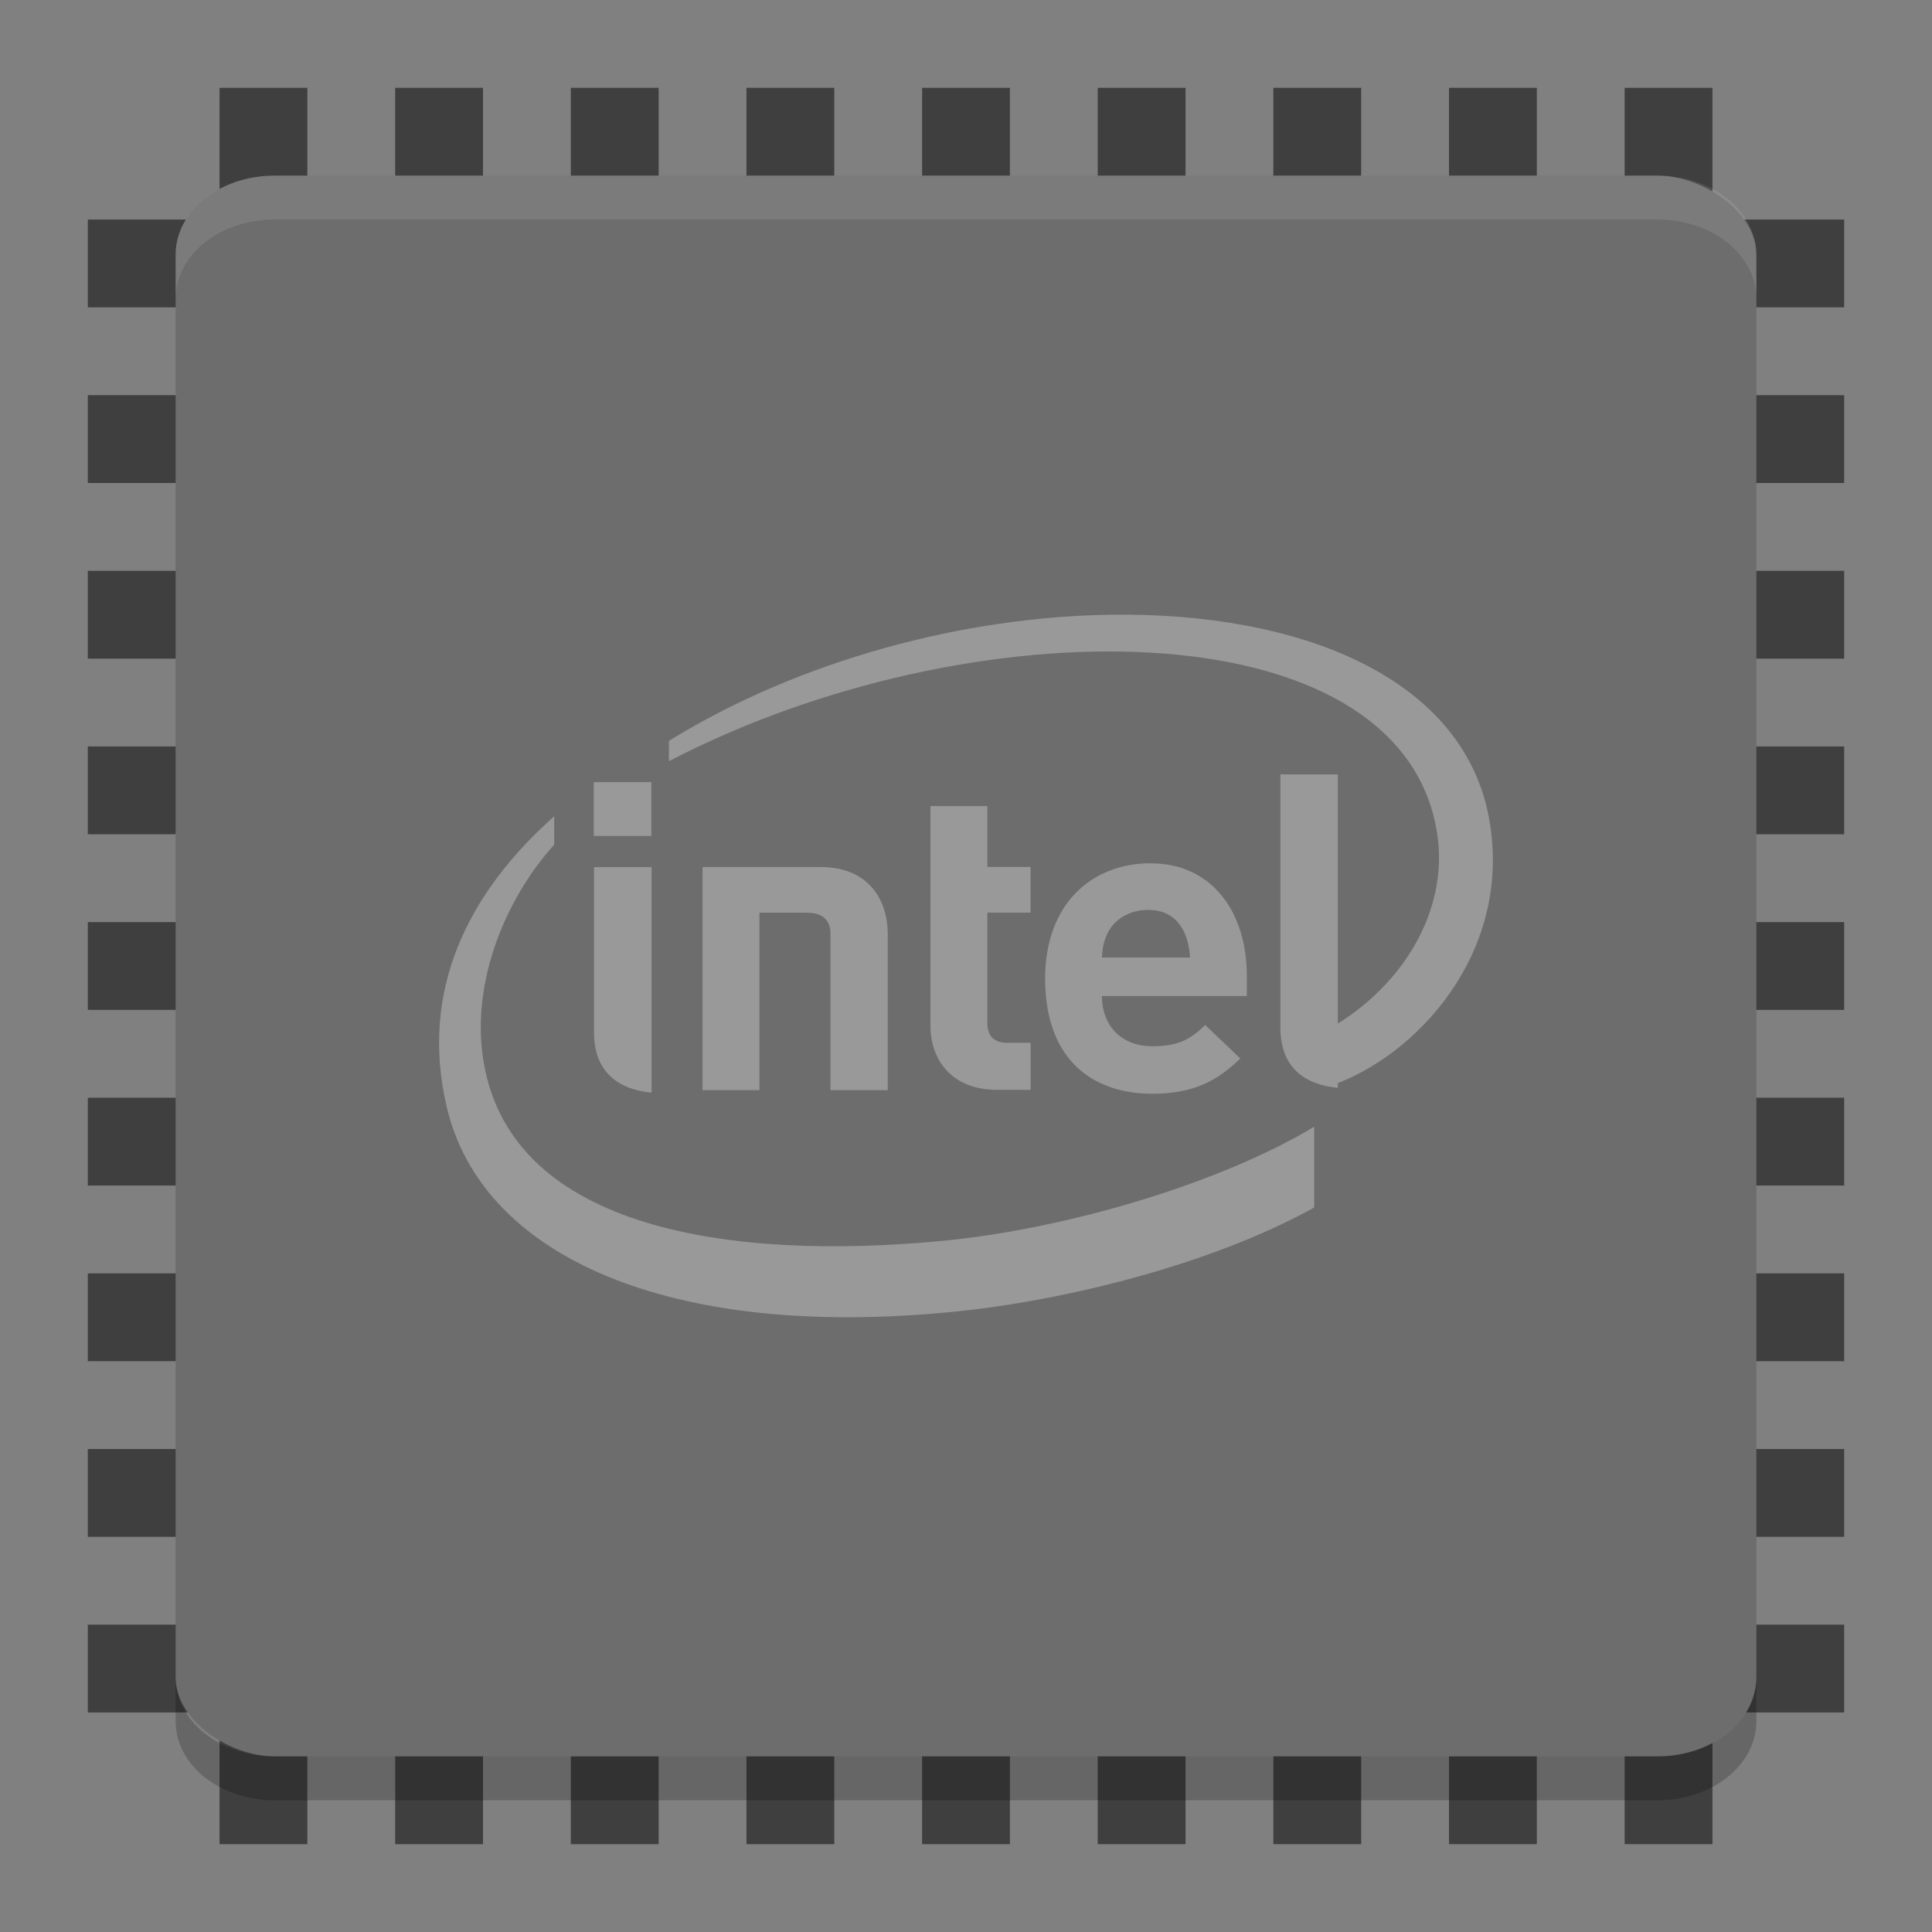 <?xml version="1.0" encoding="UTF-8" standalone="no"?>
<svg xmlns="http://www.w3.org/2000/svg" xmlns:xlink="http://www.w3.org/1999/xlink" height="22" width="22" version="1">
 <rect width="100%" height="100%" fill="#808080" stroke="none"/>
 <defs>
  <clipPath id="clipPath3823">
   <path d="m 108.81,58 c -1.56,0 -2.81,1.254 -2.81,2.812 l 0,24.375 c 0,1.559 1.25,2.813 2.81,2.813 l 24.375,0 c 1.57,0 2.82,-1.254 2.82,-2.812 l 0,-24.375 c 0,-1.559 -1.25,-2.813 -2.81,-2.813 l -24.375,0 z m 7.188,4.5 10,0 0,8.75 5,0 -10,13.75 -10,-13.75 5,0 0,-8.75 z" style="fill:#ffffff"/>
  </clipPath>
  <linearGradient id="linearGradient3812" y2="50.069" gradientUnits="userSpaceOnUse" y1="64.205" gradientTransform="matrix(0.625,0,0,0.625,78.5,32.25)" x2="65.263" x1="65.263">
   <stop offset="0"/>
   <stop stop-opacity="0" offset="1"/>
  </linearGradient>
  <filter id="filter3806" style="color-interpolation-filters:sRGB">
   <feGaussianBlur stdDeviation="1.2"/>
  </filter>
  <linearGradient id="linearGradient3788" x1="70" xlink:href="#linearGradient3737" gradientUnits="userSpaceOnUse" y1="54" gradientTransform="translate(0,4)" x2="70" y2="75.095"/>
  <linearGradient id="linearGradient3773" y2="72" gradientUnits="userSpaceOnUse" y1="72" gradientTransform="matrix(0.938,0,0,0.938,-140.5,3.5)" x2="88" x1="56">
   <stop stop-color="#499119" offset="0"/>
   <stop stop-color="#8fd625" offset="1"/>
  </linearGradient>
  <linearGradient id="linearGradient3832" x1="65.263" xlink:href="#linearGradient3737" gradientUnits="userSpaceOnUse" y1="64.205" gradientTransform="matrix(0.625,0,0,0.625,28.5,31.25)" x2="65.263" y2="50.069"/>
  <linearGradient id="linearGradient3737">
   <stop stop-color="#fff" offset="0"/>
   <stop stop-opacity="0" stop-color="#fff" offset="1"/>
  </linearGradient>
  <linearGradient id="ButtonShadow" y2="7.016" gradientUnits="userSpaceOnUse" y1="92.54" gradientTransform="scale(1.006,0.994)" x2="45.448" x1="45.448">
   <stop offset="0"/>
   <stop stop-opacity=".588" offset="1"/>
  </linearGradient>
 </defs>
 <g transform="translate(-187.24,-59.656)" display="none" style="display:none">
  <path d="M 11,7 48,5 85,7 c 3.324,0 6,2.676 6,6 l 0,73 c 0,3.324 -2.676,6 -6,6 L 11,92 C 7.676,92 5,89.324 5,86 L 5,13 C 5,9.676 7.676,7 11,7 Z" style="opacity:0.9;fill:url(#ButtonShadow);filter:url(#filter3174)"/>
 </g>
 <g transform="translate(-187.24,-59.656)" display="none" style="display:none">
  <rect transform="matrix(0,-1,1,0,0,4)" rx="2.813" ry="2.813" height="30" width="30" y="56" x="-86" style="opacity:0.6;filter:url(#filter3806)"/>
  <rect transform="matrix(0,-1,1,0,0,0)" rx="2.813" ry="2.813" height="30" width="30" y="56" x="-88" style="fill:url(#linearGradient3773)"/>
  <path d="M 58.812,58 C 57.254,58 56,59.254 56,60.812 l 0,24.375 c 0,0.873 0.411,1.641 1.031,2.156 -0.003,-0.053 -0.031,-0.101 -0.031,-0.155 l 0,-24.375 c 0,-1.559 1.171,-2.813 2.625,-2.813 l 22.75,0 c 1.454,0 2.625,1.254 2.625,2.812 l 0,24.375 c 0,0.055 -0.028,0.102 -0.031,0.156 0.62,-0.514 1.031,-1.282 1.031,-2.155 l 0,-24.375 c 0,-1.559 -1.254,-2.813 -2.812,-2.813 l -24.375,0 z" style="opacity:0.5;fill:url(#linearGradient3788)"/>
  <path d="m 116,63.5 0,8.75 -5,0 10,13.75 10,-13.75 -5,0 0,-8.75 -10,0 z" clip-path="url(#clipPath3823)" transform="translate(-50,0)" display="inline" style="opacity:0.6;fill:url(#linearGradient3812);filter:url(#filter3831)"/>
  <path display="inline" d="m 66,62.5 0,8.75 -5,0 10,13.75 10,-13.75 -5,0 0,-8.75 -10,0 z" style="fill:url(#linearGradient3832)"/>
 </g>
 <rect x="12.5" y="-21" width="1" height="20" transform="matrix(0,1,-1,0,0,0)" style="fill:#3f3f3f;fill-opacity:1"/>
 <rect x="10.5" y="-21" width="1" height="20" transform="matrix(0,1,-1,0,0,0)" style="fill:#3f3f3f;fill-opacity:1"/>
 <rect x="8.5" y="-21" width="1" height="20" transform="matrix(0,1,-1,0,0,0)" style="fill:#3f3f3f;fill-opacity:1"/>
 <rect x="6.5" y="-21" width="1" height="20" transform="matrix(0,1,-1,0,0,0)" style="fill:#3f3f3f;fill-opacity:1"/>
 <rect x="14.5" y="-21" width="1" height="20" transform="matrix(0,1,-1,0,0,0)" style="fill:#3f3f3f;fill-opacity:1"/>
 <rect x="16.5" y="-21" width="1" height="20" transform="matrix(0,1,-1,0,0,0)" style="fill:#3f3f3f;fill-opacity:1"/>
 <rect x="18.5" y="-21" width="1" height="20" transform="matrix(0,1,-1,0,0,0)" style="fill:#3f3f3f;fill-opacity:1"/>
 <rect x="4.5" y="-21" width="1" height="20" transform="matrix(0,1,-1,0,0,0)" style="fill:#3f3f3f;fill-opacity:1"/>
 <rect x="2.5" y="-21" width="1" height="20" transform="matrix(0,1,-1,0,0,0)" style="fill:#3f3f3f;fill-opacity:1"/>
 <rect style="fill:#3f3f3f;fill-opacity:1" y="1" width="1" x="10.5" height="20"/>
 <rect style="fill:#3f3f3f;fill-opacity:1" y="1" width="1" x="8.5" height="20"/>
 <rect style="fill:#3f3f3f;fill-opacity:1" y="1" width="1" x="6.5" height="20"/>
 <rect style="fill:#3f3f3f;fill-opacity:1" y="1" width="1" x="4.5" height="20"/>
 <rect style="fill:#3f3f3f;fill-opacity:1" y="1" width="1" x="12.5" height="20"/>
 <rect style="fill:#3f3f3f;fill-opacity:1" y="1" width="1" x="14.5" height="20"/>
 <rect style="fill:#3f3f3f;fill-opacity:1" y="1" width="1" x="16.5" height="20"/>
 <rect style="fill:#3f3f3f;fill-opacity:1" y="1" width="1" x="2.5" height="20"/>
 <rect style="fill:#3f3f3f;fill-opacity:1" y="1" width="1" x="18.5" height="20"/>
 <rect style="fill:#6d6d6d;fill-opacity:1" x="-20" y="-20" width="18" height="18" transform="matrix(0,-1,-1,0,0,0)" rx=".9" ry="1.125"/>
 <path style="opacity:0.1;fill:#ffffff" d="M 3.125,2 C 2.502,2 2,2.402 2,2.9 l 0,0.5 C 2,2.902 2.502,2.5 3.125,2.5 l 15.75,0 C 19.498,2.5 20,2.902 20,3.4 l 0,-0.5 C 20,2.402 19.498,2 18.875,2 L 3.125,2 Z"/>
 <path style="opacity:0.2" d="m 2,19.1 0,0.5 c 0,0.498 0.502,0.9 1.125,0.9 l 15.75,0 C 19.498,20.5 20,20.098 20,19.6 l 0,-0.5 C 20,19.598 19.498,20 18.875,20 L 3.125,20 C 2.502,20 2,19.598 2,19.1 Z"/>
 <path style="opacity:0.3;fill:#ffffff" d="M 12.656,7 C 10.986,7.022 9.12,7.51 7.617,8.436 l 0,0.232 C 11.048,6.883 15.916,6.896 16.359,9.453 c 0.147,0.832 -0.31,1.692 -1.125,2.203 l 0,-2.838 -0.654,0 0,2.889 c 0,0.339 0.163,0.633 0.654,0.68 l 0,-0.053 c 1.002,-0.392 2.01,-1.593 1.713,-3.062 C 16.629,7.71 14.804,6.971 12.656,7 Z m -5.895,1.906 0,0.613 0.656,0 0,-0.613 -0.656,0 z m 3.834,0.273 0,2.506 c 0,0.36 0.224,0.725 0.756,0.725 l 0.385,0 0,-0.535 -0.266,0 c -0.155,0 -0.227,-0.081 -0.227,-0.229 l 0,-1.254 0.492,0 0,-0.52 -0.492,0 0,-0.693 -0.648,0 z M 6.311,9.295 c -0.994,0.882 -1.535,1.997 -1.223,3.314 0.398,1.691 2.517,2.649 5.754,2.33 1.281,-0.125 2.959,-0.542 4.123,-1.189 l 0,-0.92 c -1.058,0.638 -2.808,1.167 -4.266,1.303 C 8.329,14.354 5.86,14.005 5.514,12.131 5.342,11.208 5.759,10.227 6.311,9.619 l 0,-0.324 z m 6.795,0.535 c -0.685,0 -1.205,0.474 -1.205,1.311 0,0.978 0.596,1.314 1.219,1.314 0.477,0 0.746,-0.152 1.004,-0.402 l -0.4,-0.381 c -0.167,0.163 -0.309,0.242 -0.598,0.242 -0.367,1e-6 -0.578,-0.243 -0.578,-0.572 l 1.65,0 0,-0.23 c 0,-0.727 -0.398,-1.281 -1.092,-1.281 z m -6.342,0.043 0,1.887 c 0,0.339 0.165,0.635 0.656,0.682 l 0,-2.568 -0.656,0 z m 1.236,0 0,2.541 0.648,0 0,-2.021 0.539,0 c 0.191,0 0.27,0.093 0.27,0.244 l 0,1.777 0.652,0 0,-1.779 c 0,-0.362 -0.196,-0.762 -0.766,-0.762 l -1.344,0 z m 5.076,0.488 c 0.334,0 0.46,0.265 0.475,0.543 l -1.004,0 c 0.007,-0.114 0.022,-0.183 0.064,-0.275 0.072,-0.153 0.243,-0.268 0.465,-0.268 z"/>
</svg>
